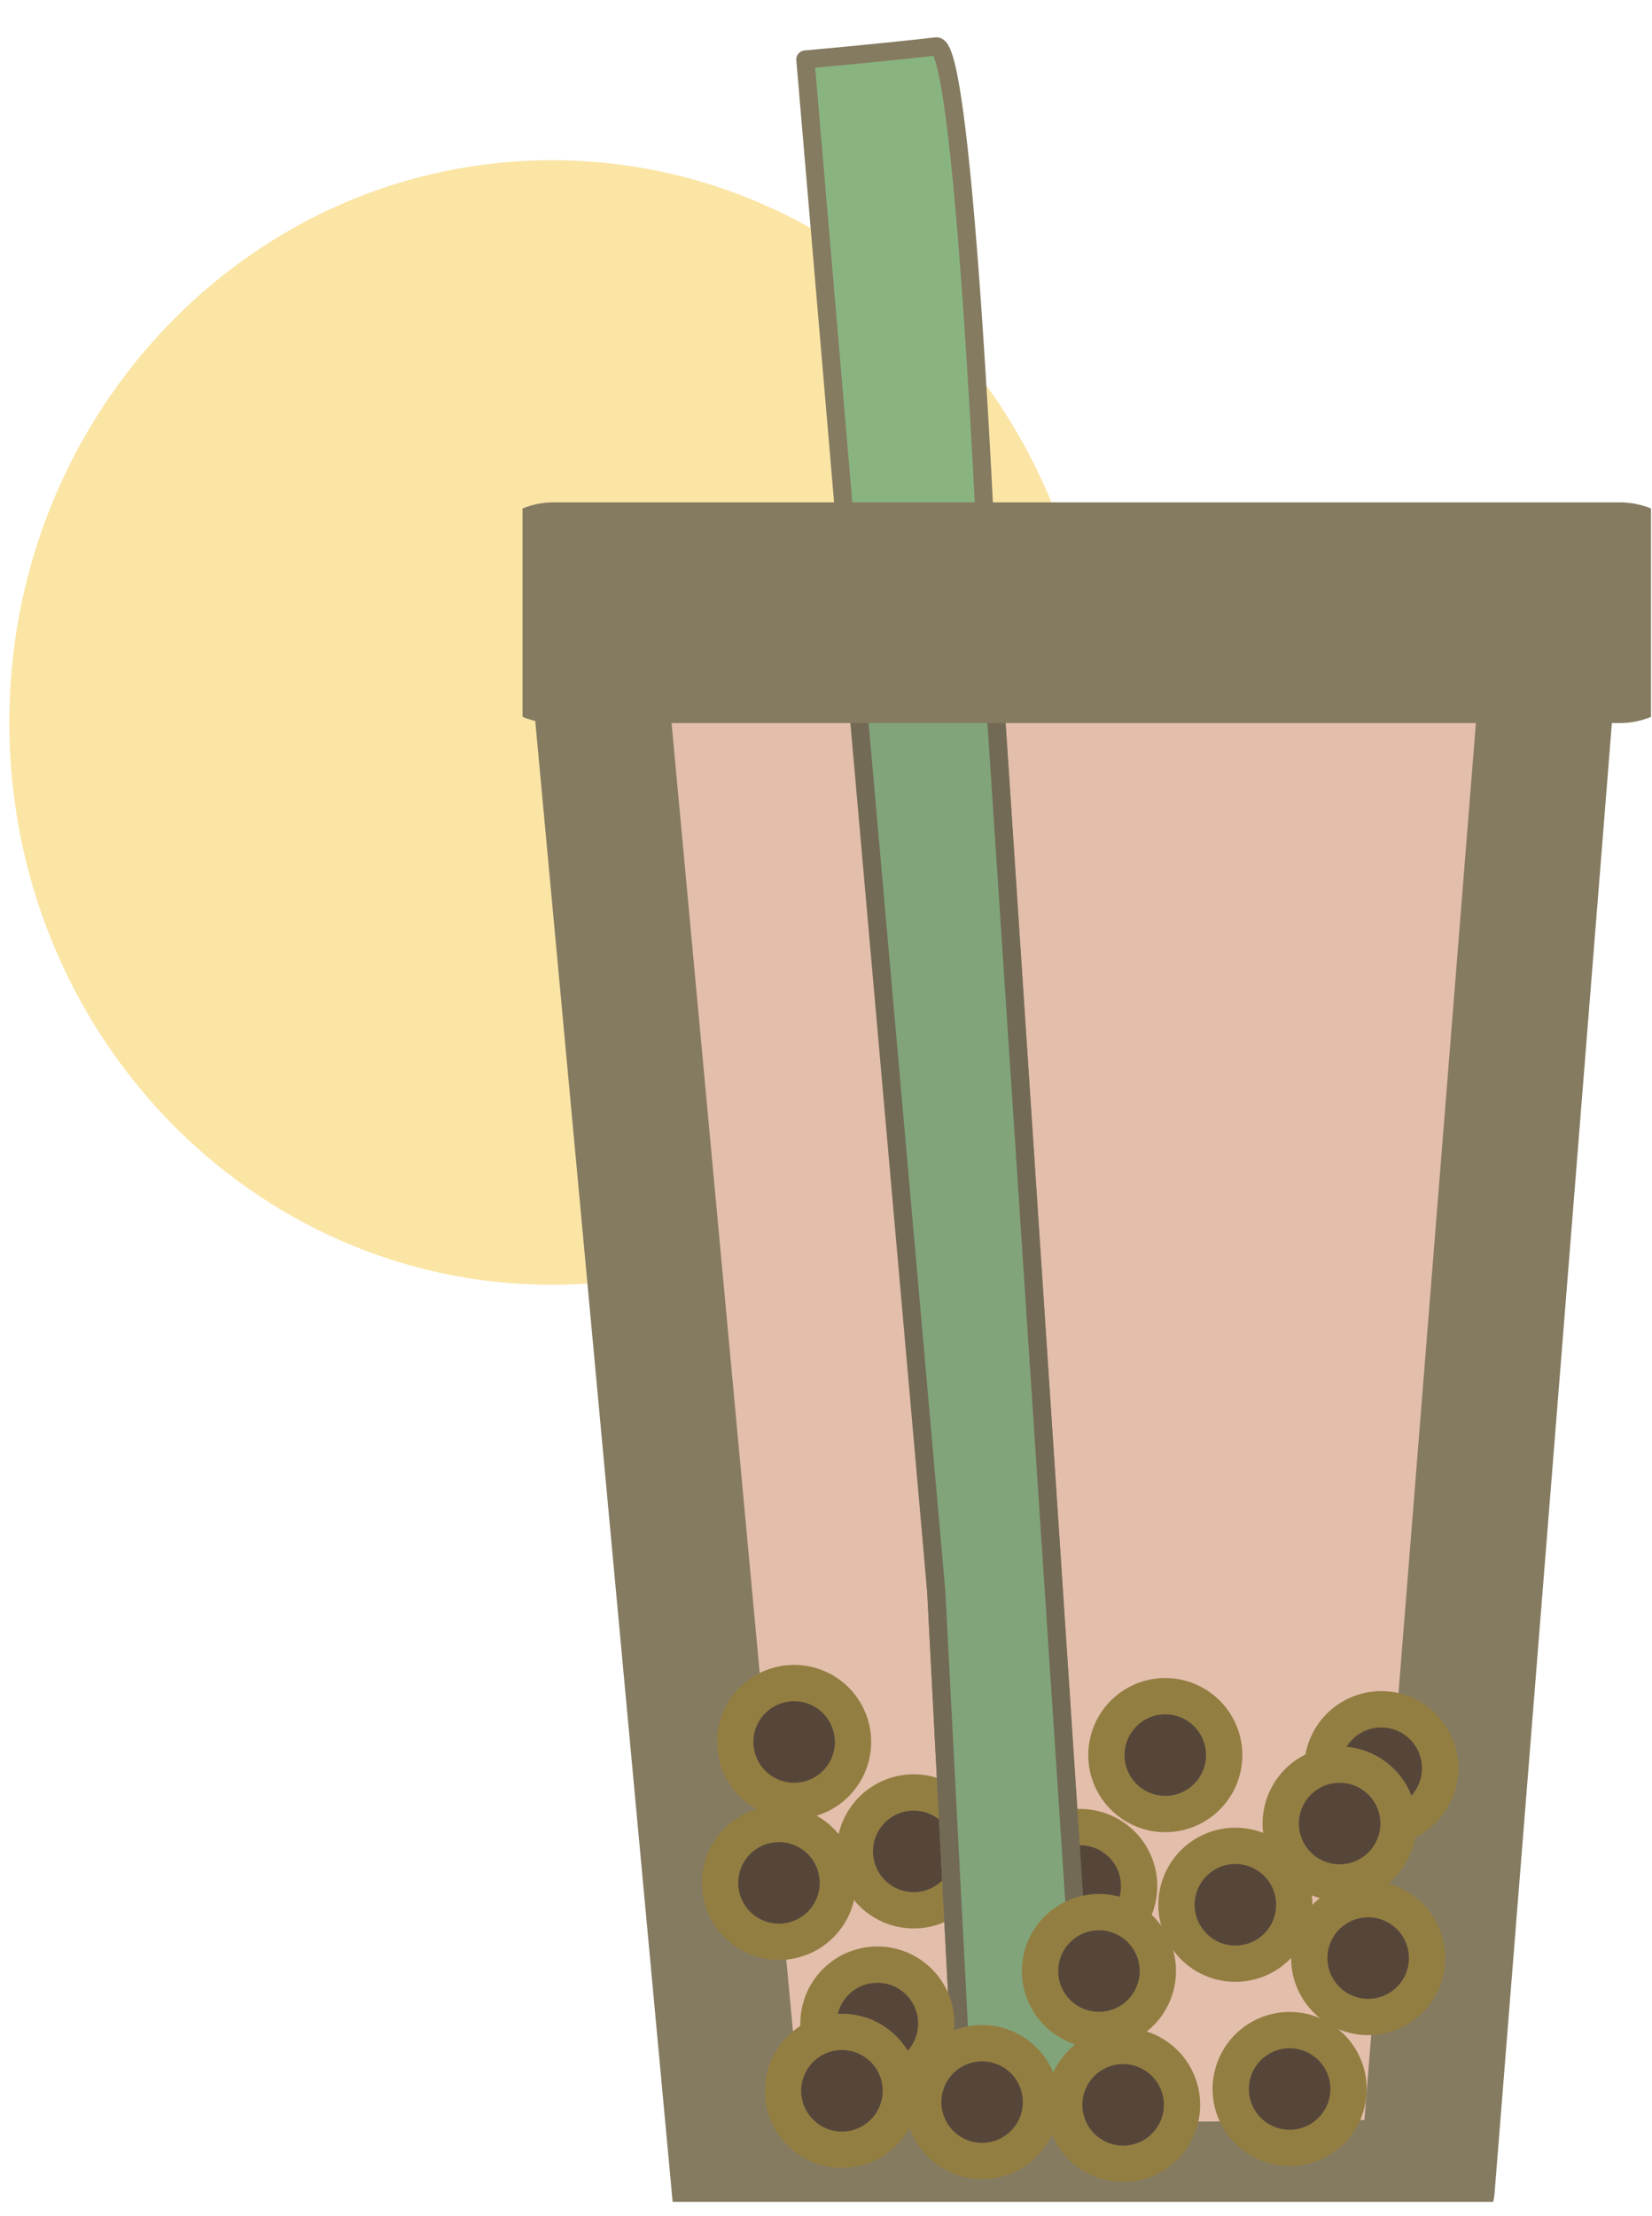 <svg width="91" height="122" viewBox="0 0 91 122" fill="none" xmlns="http://www.w3.org/2000/svg">
<path d="M60.298 39.781C60.298 56.879 46.915 70.741 30.406 70.741C13.897 70.741 0.514 56.879 0.514 39.781C0.514 22.682 13.897 8.821 30.406 8.821C46.915 8.821 60.298 22.682 60.298 39.781Z" fill="#FBE5A5"/>
<g clip-path="url(#clip0_108_139)">
<path fill-rule="evenodd" clip-rule="evenodd" d="M32.83 35.357L40.76 120.788L78.609 120.428L85.458 34.636L32.83 35.357Z" fill="#E3BEAB" stroke="#857B61" stroke-width="7.467" stroke-linejoin="round"/>
<path d="M48.765 99.096C49.518 98.68 50.406 98.581 51.232 98.82C52.058 99.058 52.756 99.615 53.172 100.368C53.588 101.12 53.688 102.008 53.45 102.834C53.212 103.66 52.656 104.359 51.903 104.775C51.151 105.192 50.264 105.292 49.437 105.055C48.611 104.818 47.912 104.262 47.495 103.51C47.078 102.758 46.977 101.871 47.213 101.044C47.45 100.217 48.005 99.518 48.757 99.1" fill="#56463A"/>
<path d="M48.765 99.096C49.518 98.68 50.406 98.581 51.232 98.82C52.058 99.058 52.756 99.615 53.172 100.368C53.588 101.12 53.688 102.008 53.45 102.834C53.212 103.66 52.656 104.359 51.903 104.775C51.151 105.192 50.264 105.292 49.437 105.055C48.611 104.818 47.912 104.262 47.495 103.51C47.078 102.758 46.977 101.871 47.213 101.044C47.45 100.217 48.005 99.518 48.757 99.1" stroke="#937E42" stroke-width="2" stroke-linecap="round" stroke-linejoin="round"/>
<path fill-rule="evenodd" clip-rule="evenodd" d="M44.363 3.275L51.573 87.625L53.014 115.381C53.014 115.381 62.389 115.021 59.863 115.021L54.456 33.194C54.456 33.194 53.174 2.372 51.573 2.555C48.323 2.926 44.363 3.275 44.363 3.275Z" fill="#89B480" stroke="#857B61" stroke-linecap="round" stroke-linejoin="round"/>
<path d="M57.937 101.005C58.69 100.59 59.578 100.49 60.404 100.729C61.23 100.967 61.928 101.524 62.344 102.277C62.76 103.03 62.859 103.917 62.622 104.743C62.384 105.57 61.827 106.268 61.075 106.684C60.323 107.101 59.436 107.201 58.609 106.964C57.782 106.727 57.084 106.171 56.667 105.419C56.25 104.667 56.148 103.78 56.385 102.953C56.622 102.126 57.177 101.427 57.929 101.01" fill="#56463A"/>
<path d="M57.937 101.005C58.69 100.59 59.578 100.49 60.404 100.729C61.23 100.967 61.928 101.524 62.344 102.277C62.76 103.03 62.859 103.917 62.622 104.743C62.384 105.57 61.827 106.268 61.075 106.684C60.323 107.101 59.436 107.201 58.609 106.964C57.782 106.727 57.084 106.171 56.667 105.419C56.25 104.667 56.148 103.78 56.385 102.953C56.622 102.126 57.177 101.427 57.929 101.01" stroke="#937E42" stroke-width="2" stroke-linecap="round" stroke-linejoin="round"/>
<path fill-rule="evenodd" clip-rule="evenodd" d="M46.887 34.636L51.573 87.625L53.015 115.381C53.015 115.381 62.39 115.021 59.864 115.021L54.456 33.194C54.456 33.194 54.254 33.715 52.654 33.915C46.887 34.636 46.887 34.636 46.887 34.636Z" fill="#81A47A" stroke="#726A55"/>
<path d="M89.247 31.392H30.482C29.788 31.392 29.225 32.441 29.225 33.735C29.225 35.029 29.788 36.078 30.482 36.078H89.247C89.941 36.078 90.504 35.029 90.504 33.735C90.504 32.441 89.941 31.392 89.247 31.392Z" fill="#D6D6D6" stroke="#857B61" stroke-width="7.467" stroke-linecap="round" stroke-linejoin="round"/>
<path d="M62.623 93.796C63.376 93.381 64.263 93.281 65.089 93.52C65.915 93.758 66.613 94.315 67.029 95.068C67.445 95.821 67.545 96.708 67.307 97.534C67.069 98.361 66.513 99.059 65.761 99.475C65.008 99.892 64.121 99.992 63.294 99.755C62.468 99.518 61.769 98.962 61.352 98.21C60.935 97.458 60.834 96.571 61.071 95.744C61.307 94.917 61.862 94.218 62.614 93.801" fill="#56463A"/>
<path d="M62.623 93.796C63.376 93.381 64.263 93.281 65.089 93.52C65.915 93.758 66.613 94.315 67.029 95.068C67.445 95.821 67.545 96.708 67.307 97.534C67.069 98.361 66.513 99.059 65.761 99.475C65.008 99.892 64.121 99.992 63.294 99.755C62.468 99.518 61.769 98.962 61.352 98.21C60.935 97.458 60.834 96.571 61.071 95.744C61.307 94.917 61.862 94.218 62.614 93.801" stroke="#937E42" stroke-width="2" stroke-linecap="round" stroke-linejoin="round"/>
<path d="M66.484 102.036C67.237 101.62 68.124 101.521 68.951 101.76C69.777 101.998 70.475 102.555 70.891 103.308C71.306 104.06 71.406 104.947 71.168 105.774C70.931 106.6 70.374 107.299 69.622 107.715C68.869 108.131 67.982 108.232 67.156 107.995C66.329 107.758 65.631 107.202 65.214 106.45C64.797 105.698 64.695 104.811 64.932 103.984C65.168 103.157 65.724 102.458 66.476 102.04" fill="#56463A"/>
<path d="M66.484 102.036C67.237 101.62 68.124 101.521 68.951 101.76C69.777 101.998 70.475 102.555 70.891 103.308C71.306 104.06 71.406 104.947 71.168 105.774C70.931 106.6 70.374 107.299 69.622 107.715C68.869 108.131 67.982 108.232 67.156 107.995C66.329 107.758 65.631 107.202 65.214 106.45C64.797 105.698 64.695 104.811 64.932 103.984C65.168 103.157 65.724 102.458 66.476 102.04" stroke="#937E42" stroke-width="2" stroke-linecap="round" stroke-linejoin="round"/>
<path d="M74.519 94.517C75.272 94.101 76.159 94.002 76.986 94.24C77.812 94.479 78.51 95.036 78.926 95.789C79.341 96.541 79.442 97.428 79.204 98.255C78.966 99.081 78.409 99.779 77.657 100.196C76.905 100.612 76.018 100.713 75.191 100.476C74.364 100.239 73.666 99.683 73.249 98.931C72.832 98.178 72.73 97.292 72.967 96.465C73.204 95.638 73.759 94.939 74.511 94.521" fill="#56463A"/>
<path d="M74.519 94.517C75.272 94.101 76.159 94.002 76.986 94.24C77.812 94.479 78.51 95.036 78.926 95.789C79.341 96.541 79.442 97.428 79.204 98.255C78.966 99.081 78.409 99.779 77.657 100.196C76.905 100.612 76.018 100.713 75.191 100.476C74.364 100.239 73.666 99.683 73.249 98.931C72.832 98.178 72.73 97.292 72.967 96.465C73.204 95.638 73.759 94.939 74.511 94.521" stroke="#937E42" stroke-width="2" stroke-linecap="round" stroke-linejoin="round"/>
<path d="M58.968 105.686C59.722 105.27 60.609 105.171 61.435 105.409C62.261 105.648 62.959 106.205 63.375 106.958C63.791 107.71 63.891 108.597 63.653 109.424C63.415 110.25 62.859 110.948 62.106 111.365C61.354 111.781 60.467 111.882 59.64 111.645C58.814 111.407 58.115 110.852 57.698 110.1C57.281 109.347 57.18 108.461 57.416 107.634C57.653 106.807 58.208 106.108 58.96 105.69" fill="#56463A"/>
<path d="M58.968 105.686C59.722 105.27 60.609 105.171 61.435 105.409C62.261 105.648 62.959 106.205 63.375 106.958C63.791 107.71 63.891 108.597 63.653 109.424C63.415 110.25 62.859 110.948 62.106 111.365C61.354 111.781 60.467 111.882 59.64 111.645C58.814 111.407 58.115 110.852 57.698 110.1C57.281 109.347 57.18 108.461 57.416 107.634C57.653 106.807 58.208 106.108 58.96 105.69" stroke="#937E42" stroke-width="2" stroke-linecap="round" stroke-linejoin="round"/>
<path d="M69.472 112.18C70.225 111.764 71.113 111.665 71.939 111.904C72.765 112.142 73.463 112.699 73.879 113.452C74.295 114.204 74.395 115.092 74.157 115.918C73.919 116.744 73.363 117.443 72.61 117.859C71.858 118.275 70.971 118.376 70.144 118.139C69.317 117.902 68.619 117.346 68.202 116.594C67.785 115.842 67.683 114.955 67.92 114.128C68.157 113.301 68.712 112.602 69.464 112.185" fill="#56463A"/>
<path d="M69.472 112.18C70.225 111.764 71.113 111.665 71.939 111.904C72.765 112.142 73.463 112.699 73.879 113.452C74.295 114.204 74.395 115.092 74.157 115.918C73.919 116.744 73.363 117.443 72.61 117.859C71.858 118.275 70.971 118.376 70.144 118.139C69.317 117.902 68.619 117.346 68.202 116.594C67.785 115.842 67.683 114.955 67.92 114.128C68.157 113.301 68.712 112.602 69.464 112.185" stroke="#937E42" stroke-width="2" stroke-linecap="round" stroke-linejoin="round"/>
<path d="M73.799 104.97C74.552 104.555 75.439 104.456 76.265 104.694C77.091 104.933 77.789 105.489 78.205 106.242C78.621 106.995 78.721 107.882 78.483 108.709C78.245 109.535 77.689 110.233 76.936 110.65C76.184 111.066 75.297 111.167 74.47 110.929C73.644 110.692 72.945 110.136 72.528 109.384C72.111 108.632 72.01 107.745 72.246 106.918C72.483 106.092 73.038 105.393 73.79 104.975" fill="#56463A"/>
<path d="M73.799 104.97C74.552 104.555 75.439 104.456 76.265 104.694C77.091 104.933 77.789 105.489 78.205 106.242C78.621 106.995 78.721 107.882 78.483 108.709C78.245 109.535 77.689 110.233 76.936 110.65C76.184 111.066 75.297 111.167 74.47 110.929C73.644 110.692 72.945 110.136 72.528 109.384C72.111 108.632 72.01 107.745 72.246 106.918C72.483 106.092 73.038 105.393 73.79 104.975" stroke="#937E42" stroke-width="2" stroke-linecap="round" stroke-linejoin="round"/>
<path d="M60.3 113.053C61.054 112.637 61.941 112.538 62.767 112.777C63.593 113.015 64.291 113.572 64.707 114.325C65.123 115.078 65.223 115.965 64.985 116.791C64.747 117.617 64.191 118.316 63.438 118.732C62.686 119.149 61.799 119.249 60.972 119.012C60.146 118.775 59.447 118.219 59.03 117.467C58.613 116.715 58.512 115.828 58.748 115.001C58.985 114.174 59.54 113.475 60.292 113.058" fill="#56463A"/>
<path d="M60.3 113.053C61.054 112.637 61.941 112.538 62.767 112.777C63.593 113.015 64.291 113.572 64.707 114.325C65.123 115.078 65.223 115.965 64.985 116.791C64.747 117.617 64.191 118.316 63.438 118.732C62.686 119.149 61.799 119.249 60.972 119.012C60.146 118.775 59.447 118.219 59.03 117.467C58.613 116.715 58.512 115.828 58.748 115.001C58.985 114.174 59.54 113.475 60.292 113.058" stroke="#937E42" stroke-width="2" stroke-linecap="round" stroke-linejoin="round"/>
<path d="M52.531 112.9C53.284 112.485 54.171 112.386 54.998 112.624C55.824 112.863 56.522 113.42 56.937 114.172C57.353 114.925 57.453 115.812 57.215 116.639C56.977 117.465 56.421 118.163 55.669 118.58C54.916 118.996 54.029 119.097 53.203 118.86C52.376 118.622 51.678 118.067 51.261 117.314C50.843 116.562 50.742 115.675 50.979 114.849C51.215 114.022 51.771 113.323 52.522 112.905" fill="#56463A"/>
<path d="M52.531 112.9C53.284 112.485 54.171 112.386 54.998 112.624C55.824 112.863 56.522 113.42 56.937 114.172C57.353 114.925 57.453 115.812 57.215 116.639C56.977 117.465 56.421 118.163 55.669 118.58C54.916 118.996 54.029 119.097 53.203 118.86C52.376 118.622 51.678 118.067 51.261 117.314C50.843 116.562 50.742 115.675 50.979 114.849C51.215 114.022 51.771 113.323 52.522 112.905" stroke="#937E42" stroke-width="2" stroke-linecap="round" stroke-linejoin="round"/>
<path d="M46.763 108.575C47.517 108.16 48.404 108.061 49.23 108.299C50.056 108.538 50.754 109.094 51.17 109.847C51.586 110.6 51.686 111.487 51.448 112.313C51.21 113.14 50.654 113.838 49.901 114.255C49.149 114.671 48.262 114.772 47.435 114.534C46.608 114.297 45.91 113.741 45.493 112.989C45.076 112.237 44.974 111.35 45.211 110.523C45.448 109.697 46.003 108.998 46.755 108.58" fill="#56463A"/>
<path d="M46.763 108.575C47.517 108.16 48.404 108.061 49.23 108.299C50.056 108.538 50.754 109.094 51.17 109.847C51.586 110.6 51.686 111.487 51.448 112.313C51.21 113.14 50.654 113.838 49.901 114.255C49.149 114.671 48.262 114.772 47.435 114.534C46.608 114.297 45.91 113.741 45.493 112.989C45.076 112.237 44.974 111.35 45.211 110.523C45.448 109.697 46.003 108.998 46.755 108.58" stroke="#937E42" stroke-width="2" stroke-linecap="round" stroke-linejoin="round"/>
<path d="M41.342 100.831C42.095 100.415 42.982 100.316 43.808 100.555C44.634 100.793 45.332 101.35 45.748 102.103C46.164 102.855 46.264 103.742 46.026 104.569C45.788 105.395 45.232 106.093 44.479 106.51C43.727 106.926 42.84 107.027 42.013 106.79C41.187 106.553 40.488 105.997 40.071 105.245C39.654 104.493 39.553 103.606 39.789 102.779C40.026 101.952 40.581 101.253 41.333 100.835" fill="#56463A"/>
<path d="M41.342 100.831C42.095 100.415 42.982 100.316 43.808 100.555C44.634 100.793 45.332 101.35 45.748 102.103C46.164 102.855 46.264 103.742 46.026 104.569C45.788 105.395 45.232 106.093 44.479 106.51C43.727 106.926 42.84 107.027 42.013 106.79C41.187 106.553 40.488 105.997 40.071 105.245C39.654 104.493 39.553 103.606 39.789 102.779C40.026 101.952 40.581 101.253 41.333 100.835" stroke="#937E42" stroke-width="2" stroke-linecap="round" stroke-linejoin="round"/>
<path d="M44.81 112.278C45.563 111.863 46.45 111.764 47.277 112.002C48.103 112.241 48.801 112.798 49.217 113.55C49.633 114.303 49.733 115.19 49.495 116.017C49.257 116.843 48.7 117.541 47.948 117.958C47.196 118.374 46.309 118.475 45.482 118.238C44.655 118 43.957 117.444 43.54 116.692C43.123 115.94 43.021 115.053 43.258 114.227C43.495 113.4 44.05 112.701 44.802 112.283" fill="#56463A"/>
<path d="M44.81 112.278C45.563 111.863 46.45 111.764 47.277 112.002C48.103 112.241 48.801 112.798 49.217 113.55C49.633 114.303 49.733 115.19 49.495 116.017C49.257 116.843 48.7 117.541 47.948 117.958C47.196 118.374 46.309 118.475 45.482 118.238C44.655 118 43.957 117.444 43.54 116.692C43.123 115.94 43.021 115.053 43.258 114.227C43.495 113.4 44.05 112.701 44.802 112.283" stroke="#937E42" stroke-width="2" stroke-linecap="round" stroke-linejoin="round"/>
<path d="M42.178 93.072C42.931 92.657 43.818 92.558 44.644 92.796C45.47 93.035 46.168 93.591 46.584 94.344C47 95.097 47.1 95.984 46.862 96.811C46.624 97.637 46.068 98.335 45.315 98.752C44.563 99.168 43.676 99.269 42.849 99.031C42.023 98.794 41.324 98.238 40.907 97.486C40.49 96.734 40.389 95.847 40.625 95.02C40.862 94.194 41.417 93.495 42.169 93.077" fill="#56463A"/>
<path d="M42.178 93.072C42.931 92.657 43.818 92.558 44.644 92.796C45.47 93.035 46.168 93.591 46.584 94.344C47 95.097 47.1 95.984 46.862 96.811C46.624 97.637 46.068 98.335 45.315 98.752C44.563 99.168 43.676 99.269 42.849 99.031C42.023 98.794 41.324 98.238 40.907 97.486C40.49 96.734 40.389 95.847 40.625 95.02C40.862 94.194 41.417 93.495 42.169 93.077" stroke="#937E42" stroke-width="2" stroke-linecap="round" stroke-linejoin="round"/>
<path d="M72.226 97.564C72.979 97.149 73.867 97.049 74.693 97.288C75.519 97.526 76.217 98.083 76.633 98.836C77.049 99.589 77.149 100.476 76.911 101.302C76.673 102.129 76.117 102.827 75.364 103.243C74.612 103.66 73.725 103.76 72.898 103.523C72.071 103.286 71.373 102.73 70.956 101.978C70.539 101.226 70.437 100.339 70.674 99.512C70.911 98.685 71.466 97.986 72.218 97.569" fill="#56463A"/>
<path d="M72.226 97.564C72.979 97.149 73.867 97.049 74.693 97.288C75.519 97.526 76.217 98.083 76.633 98.836C77.049 99.589 77.149 100.476 76.911 101.302C76.673 102.129 76.117 102.827 75.364 103.243C74.612 103.66 73.725 103.76 72.898 103.523C72.071 103.286 71.373 102.73 70.956 101.978C70.539 101.226 70.437 100.339 70.674 99.512C70.911 98.685 71.466 97.986 72.218 97.569" stroke="#937E42" stroke-width="2" stroke-linecap="round" stroke-linejoin="round"/>
</g>
<defs>
<clipPath id="clip0_108_139">
<rect width="62.163" height="120.7" fill="white" transform="translate(28.783 0.533)"/>
</clipPath>
</defs>
</svg>
